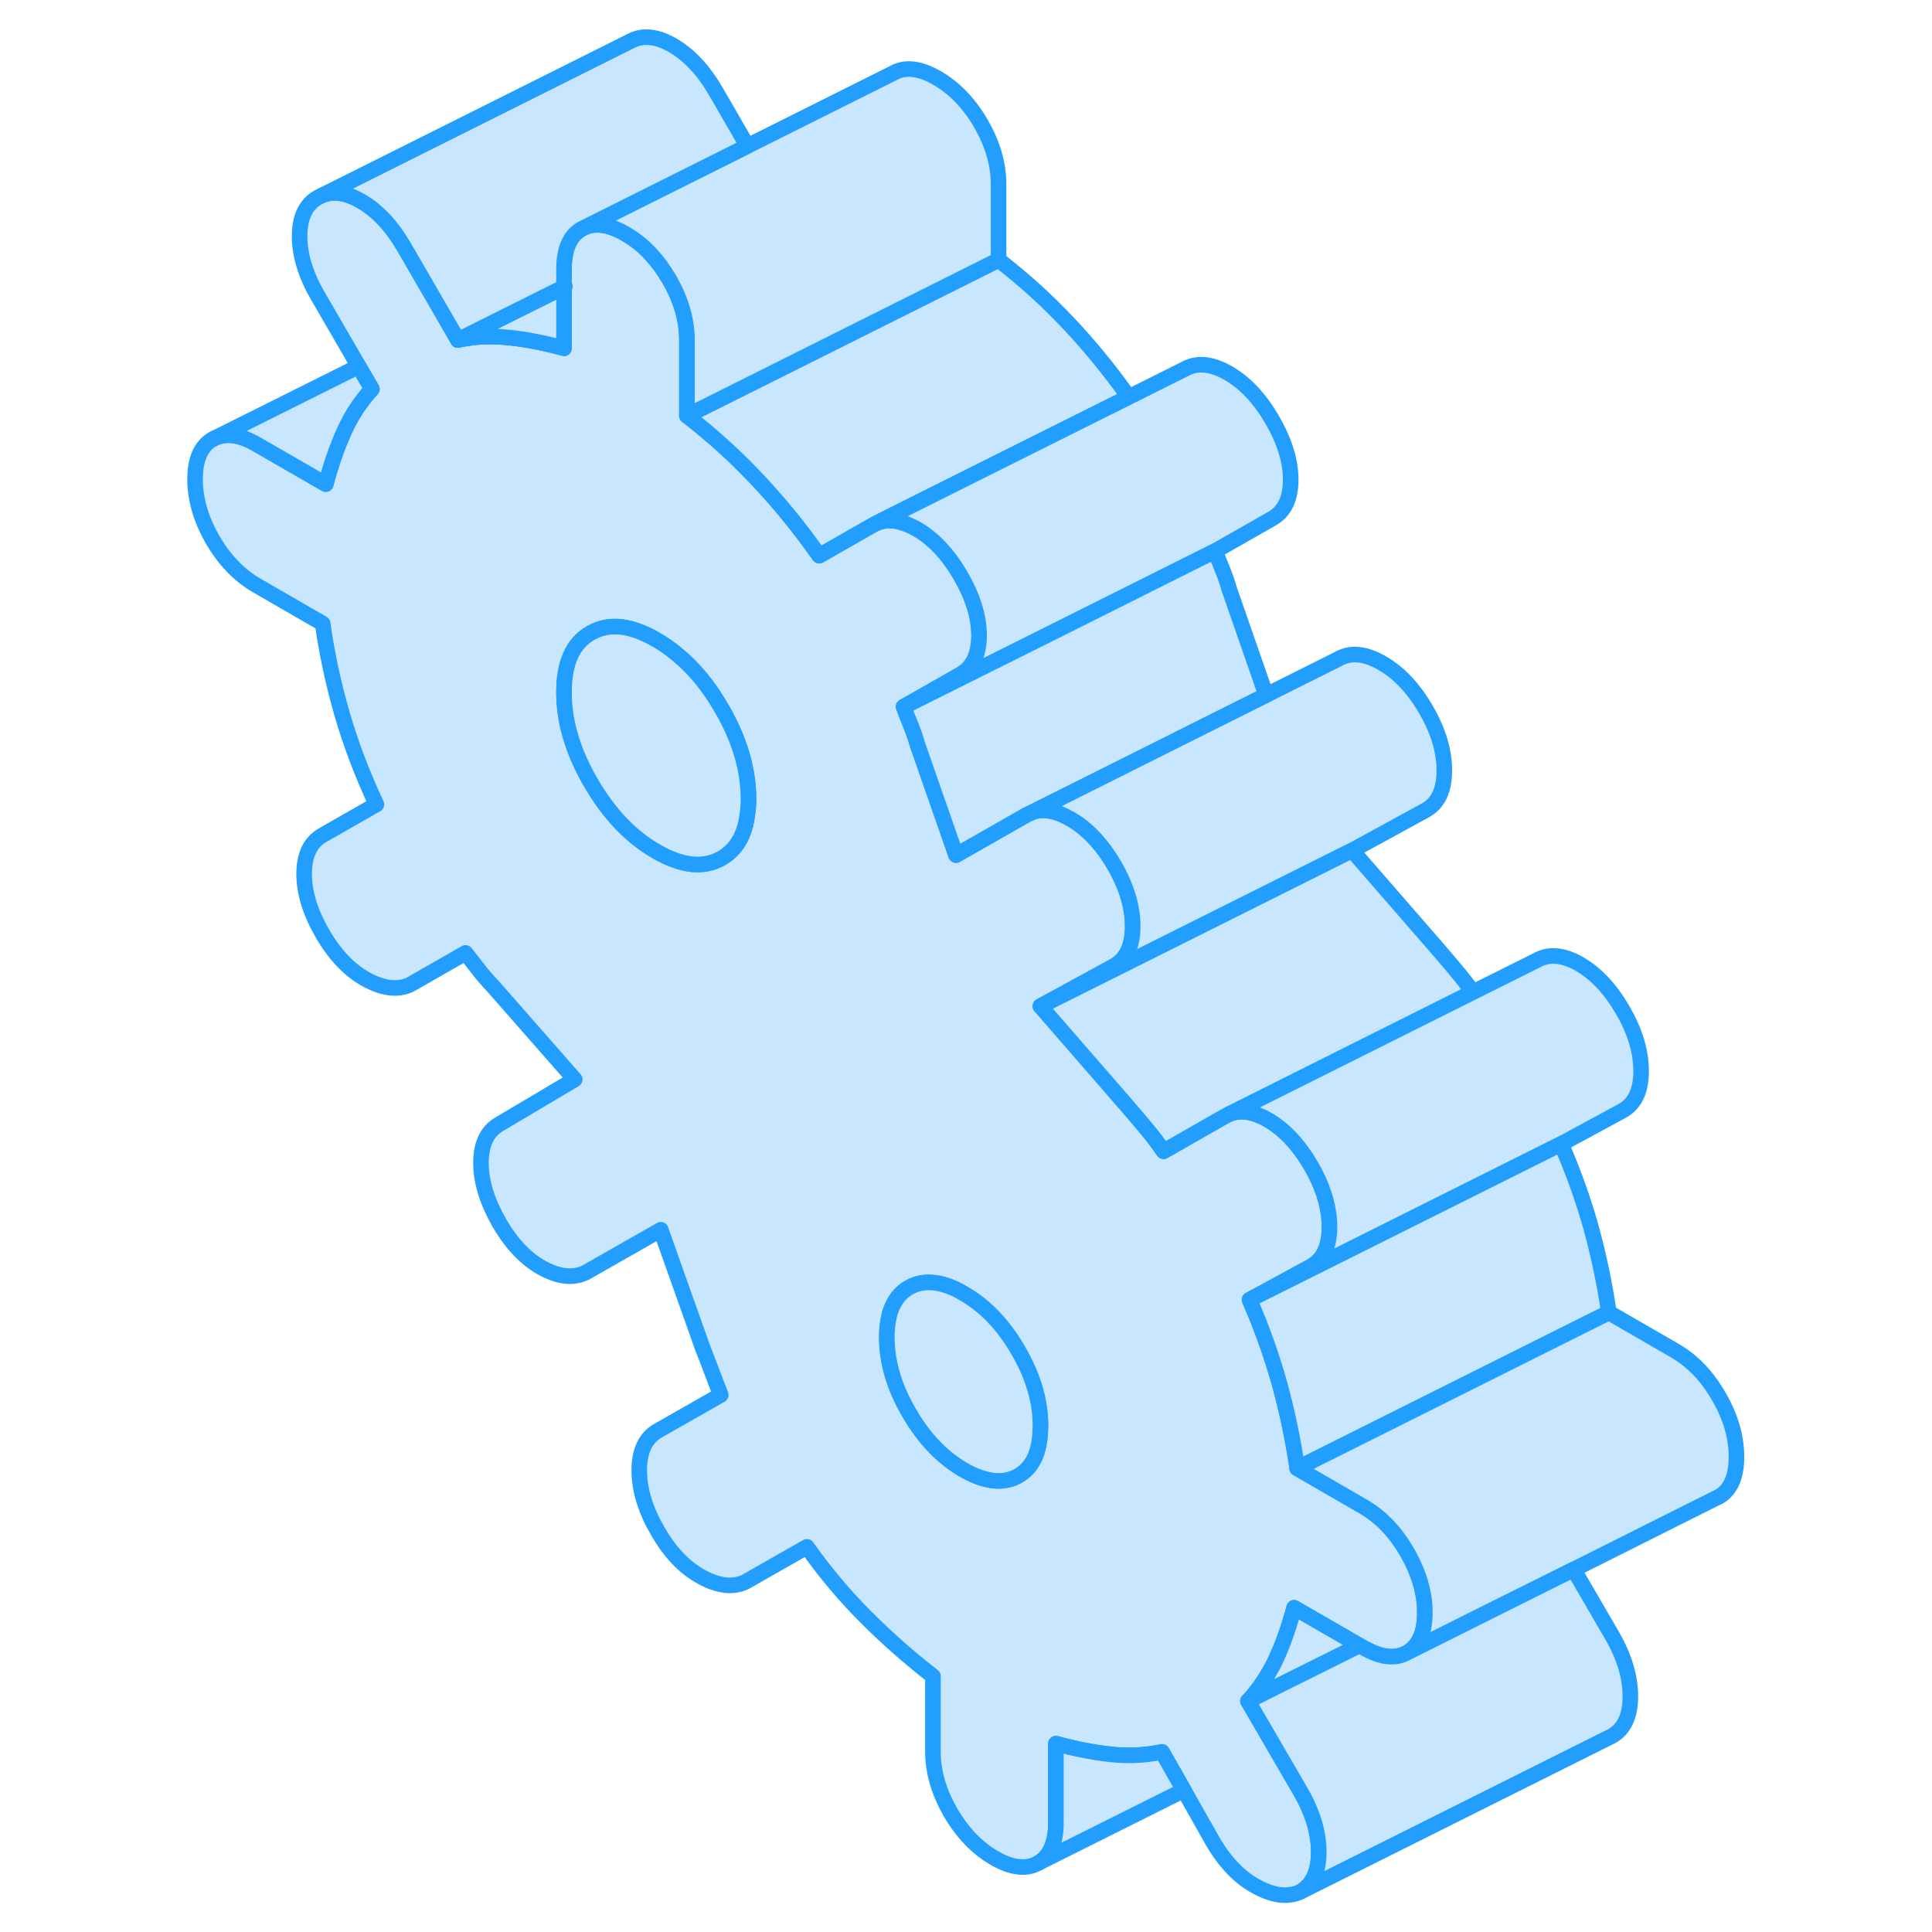 <svg width="48" height="48" viewBox="0 0 103 124" fill="#c8e7ff" xmlns="http://www.w3.org/2000/svg" stroke-width="1px" stroke-linecap="round" stroke-linejoin="round"><path d="M25.699 18.371V18.421L25.749 18.391C25.749 18.391 25.709 18.371 25.699 18.371Z" stroke="#229EFF" stroke-linejoin="round"/><path d="M80.889 102.601C80.749 101.611 80.39 100.621 79.81 99.621C79.06 98.311 78.12 97.341 76.999 96.691L72.76 94.241C72.499 92.431 72.119 90.631 71.629 88.831C71.129 87.041 70.49 85.241 69.7 83.421L69.929 83.301L73.649 81.281C74.439 80.831 74.83 79.991 74.83 78.741C74.83 77.621 74.509 76.451 73.879 75.241C73.799 75.101 73.729 74.971 73.649 74.831C72.859 73.471 71.939 72.491 70.889 71.881C69.939 71.331 69.109 71.211 68.379 71.511L68.119 71.641L64.179 73.891C63.849 73.401 63.47 72.901 63.04 72.391C62.61 71.881 62.2 71.391 61.81 70.941L56.279 64.581L61.02 61.991C61.809 61.541 62.2 60.691 62.2 59.451C62.2 58.211 61.809 56.901 61.02 55.541C60.23 54.181 59.289 53.181 58.209 52.561C57.23 52.001 56.389 51.861 55.649 52.171L55.399 52.291L50.859 54.881L48.389 47.801C48.259 47.341 48.109 46.921 47.95 46.521C47.779 46.121 47.63 45.741 47.499 45.361L50.33 43.751L51.149 43.281C51.939 42.831 52.339 42.001 52.339 40.791C52.339 39.581 51.939 38.301 51.149 36.941C50.359 35.581 49.429 34.581 48.339 33.951C47.999 33.761 47.679 33.621 47.369 33.531H47.359C46.769 33.351 46.239 33.371 45.749 33.581C45.679 33.611 45.599 33.651 45.529 33.691L42.08 35.661C40.83 33.881 39.49 32.241 38.08 30.751C36.67 29.251 35.169 27.901 33.589 26.681V21.821C33.589 20.531 33.209 19.241 32.459 17.931C32.279 17.631 32.089 17.341 31.899 17.071C31.559 16.621 31.2 16.211 30.82 15.861C30.45 15.531 30.059 15.251 29.649 15.011C28.529 14.361 27.59 14.261 26.83 14.691C26.08 15.121 25.7 15.981 25.7 17.261V18.371C25.7 18.371 25.73 18.381 25.75 18.391L25.7 18.421V22.351C24.45 22.011 23.269 21.781 22.149 21.661H22.08C20.98 21.541 19.919 21.601 18.889 21.821L18.22 20.661L15.44 15.861C14.649 14.501 13.729 13.521 12.679 12.911C11.729 12.361 10.899 12.241 10.169 12.541L9.909 12.671C9.119 13.121 8.729 13.951 8.729 15.161C8.729 16.371 9.119 17.651 9.909 19.011L12.52 23.511L13.369 24.971C12.639 25.761 12.049 26.661 11.589 27.681C11.129 28.701 10.739 29.831 10.409 31.071L5.969 28.511C4.849 27.861 3.909 27.761 3.149 28.191C2.399 28.621 2.02 29.481 2.02 30.761C2.02 32.041 2.399 33.341 3.149 34.641C3.909 35.951 4.849 36.921 5.969 37.571L10.21 40.021C10.47 41.901 10.88 43.821 11.44 45.771C11.999 47.711 12.739 49.671 13.659 51.631L10.21 53.601C9.419 54.051 9.02 54.881 9.02 56.091C9.02 57.301 9.419 58.581 10.21 59.941C10.999 61.301 11.94 62.281 13.02 62.871C14.11 63.461 15.04 63.561 15.83 63.191L19.379 61.161C19.709 61.581 20.009 61.961 20.27 62.301C20.54 62.641 20.829 62.981 21.159 63.321L26.389 69.281L21.55 72.151C20.77 72.601 20.369 73.431 20.369 74.641C20.369 75.851 20.77 77.131 21.55 78.491C22.34 79.851 23.27 80.821 24.32 81.391C25.37 81.961 26.29 82.061 27.08 81.681L31.909 78.931L34.58 86.461C34.78 86.961 34.969 87.471 35.169 87.991C35.369 88.521 35.559 89.031 35.76 89.531L31.72 91.831C30.93 92.281 30.529 93.131 30.529 94.371C30.529 95.611 30.93 96.921 31.72 98.281C32.51 99.651 33.44 100.621 34.529 101.211C35.609 101.801 36.549 101.911 37.339 101.531L41.29 99.281C42.47 100.951 43.739 102.451 45.089 103.801C46.429 105.141 47.859 106.401 49.379 107.581V112.441C49.379 113.731 49.76 115.021 50.51 116.331C51.27 117.631 52.21 118.611 53.32 119.251C54.44 119.901 55.379 120.001 56.139 119.571C56.889 119.141 57.27 118.281 57.27 117.001V111.911C58.52 112.251 59.7 112.481 60.82 112.601C61.94 112.721 63.03 112.661 64.08 112.441L65.48 114.901L67.33 118.171C68.12 119.531 69.059 120.511 70.149 121.091C71.229 121.681 72.169 121.791 72.96 121.421C73.749 120.971 74.139 120.121 74.139 118.871C74.139 117.621 73.749 116.321 72.96 114.961L71.249 112.021L69.599 109.181C70.169 108.571 70.65 107.891 71.05 107.161C71.17 106.951 71.279 106.741 71.379 106.521C71.839 105.541 72.23 104.431 72.56 103.191L76.749 105.611L76.999 105.751C77.09 105.801 77.18 105.851 77.269 105.891C78.269 106.411 79.12 106.461 79.81 106.071C80.57 105.641 80.95 104.781 80.95 103.511C80.95 103.201 80.929 102.901 80.889 102.601ZM37.469 52.251C37.309 53.601 36.75 54.541 35.81 55.081C34.66 55.741 33.259 55.591 31.619 54.641C29.969 53.691 28.579 52.221 27.429 50.241C26.269 48.251 25.7 46.321 25.7 44.431C25.7 42.541 26.269 41.271 27.429 40.621C28.579 39.961 29.969 40.111 31.619 41.061C32.089 41.331 32.55 41.651 32.98 42.021C34.05 42.891 34.99 44.041 35.81 45.461C36.96 47.441 37.54 49.381 37.54 51.271C37.54 51.621 37.52 51.951 37.469 52.251ZM56.27 91.741C56.23 93.211 55.769 94.201 54.849 94.721C53.899 95.261 52.729 95.131 51.349 94.341C49.969 93.541 48.799 92.321 47.849 90.671C46.889 89.031 46.419 87.411 46.419 85.831C46.419 84.251 46.889 83.181 47.849 82.631C48.679 82.161 49.689 82.201 50.859 82.751C51.019 82.831 51.179 82.921 51.349 83.021C52.729 83.811 53.899 85.031 54.849 86.681C55.809 88.321 56.279 89.941 56.279 91.521C56.279 91.591 56.279 91.671 56.27 91.741Z" stroke="#229EFF" stroke-linejoin="round"/><path d="M37.539 51.271C37.539 51.621 37.519 51.951 37.469 52.251C37.309 53.601 36.749 54.541 35.809 55.081C34.659 55.741 33.259 55.591 31.619 54.641C29.969 53.691 28.579 52.221 27.429 50.241C26.269 48.251 25.699 46.321 25.699 44.431C25.699 42.541 26.269 41.271 27.429 40.621C28.579 39.961 29.969 40.111 31.619 41.061C32.089 41.331 32.549 41.651 32.979 42.021C34.049 42.891 34.989 44.041 35.809 45.461C36.959 47.441 37.539 49.381 37.539 51.271Z" stroke="#229EFF" stroke-linejoin="round"/><path d="M25.7 18.371V18.421L25.75 18.391C25.75 18.391 25.71 18.371 25.7 18.371Z" stroke="#229EFF" stroke-linejoin="round"/><path d="M82.2 49.451C82.2 50.691 81.811 51.541 81.02 51.991L76.281 54.581L56.281 64.581L61.02 61.991C61.81 61.541 62.2 60.691 62.2 59.451C62.2 58.211 61.81 56.901 61.02 55.541C60.23 54.181 59.29 53.181 58.21 52.561C57.23 52.001 56.39 51.861 55.65 52.171L70.76 44.611L75.4 42.291C76.19 41.841 77.12 41.931 78.21 42.561C79.29 43.181 80.231 44.181 81.02 45.541C81.811 46.901 82.2 48.201 82.2 49.451Z" stroke="#229EFF" stroke-linejoin="round"/><path d="M61.95 25.482L51.22 30.842L45.75 33.582C45.68 33.612 45.6 33.652 45.53 33.692L42.08 35.662C40.83 33.882 39.49 32.242 38.08 30.752C36.67 29.252 35.17 27.902 33.59 26.682L53.59 16.682C55.17 17.902 56.67 19.252 58.08 20.752C59.44 22.192 60.73 23.772 61.95 25.482Z" stroke="#229EFF" stroke-linejoin="round"/><path d="M72.34 30.791C72.34 32.001 71.94 32.831 71.15 33.281L67.5 35.361L57.49 40.371L50.48 43.871L47.5 45.361L50.33 43.751L51.15 43.281C51.94 42.831 52.34 42.001 52.34 40.791C52.34 39.581 51.94 38.301 51.15 36.941C50.36 35.581 49.43 34.581 48.34 33.951C48 33.761 47.68 33.621 47.37 33.531H47.36C46.77 33.351 46.24 33.371 45.75 33.581L51.22 30.841L61.95 25.481L65.53 23.691C66.32 23.241 67.26 23.331 68.34 23.951C69.43 24.581 70.36 25.581 71.15 26.941C71.94 28.301 72.34 29.581 72.34 30.791Z" stroke="#229EFF" stroke-linejoin="round"/><path d="M70.76 44.611L55.65 52.171L55.4 52.291L50.86 54.881L48.39 47.801C48.26 47.341 48.11 46.921 47.95 46.521C47.78 46.121 47.63 45.741 47.5 45.361L50.48 43.871L57.49 40.371L67.5 35.361C67.63 35.741 67.78 36.121 67.95 36.521C68.11 36.921 68.26 37.341 68.39 37.801L70.76 44.611Z" stroke="#229EFF" stroke-linejoin="round"/><path d="M84.03 63.681L68.38 71.511L68.12 71.641L64.18 73.891C63.85 73.401 63.47 72.901 63.04 72.391C62.61 71.881 62.2 71.391 61.81 70.941L56.28 64.581L76.28 54.581L81.81 60.941C82.2 61.391 82.61 61.881 83.04 62.391C83.41 62.831 83.74 63.261 84.03 63.681Z" stroke="#229EFF" stroke-linejoin="round"/><path d="M94.83 68.741C94.83 69.991 94.44 70.831 93.65 71.281L89.7 73.421L69.93 83.301L73.65 81.281C74.44 80.831 74.83 79.991 74.83 78.741C74.83 77.621 74.51 76.451 73.88 75.241C73.8 75.101 73.73 74.971 73.65 74.831C72.86 73.471 71.94 72.491 70.89 71.881C69.94 71.331 69.11 71.211 68.38 71.511L84.03 63.681L88.12 61.641C88.91 61.191 89.83 61.271 90.89 61.881C91.94 62.491 92.86 63.471 93.65 64.831C94.44 66.191 94.83 67.501 94.83 68.741Z" stroke="#229EFF" stroke-linejoin="round"/><path d="M92.76 84.241L72.76 94.241C72.5 92.431 72.12 90.631 71.63 88.831C71.13 87.041 70.49 85.241 69.7 83.421L69.93 83.301L89.7 73.421C90.49 75.241 91.13 77.041 91.63 78.831C92.12 80.631 92.5 82.431 92.76 84.241Z" stroke="#229EFF" stroke-linejoin="round"/><path d="M76.75 105.611L71.81 108.071L69.6 109.181C70.17 108.571 70.65 107.891 71.05 107.161C71.17 106.951 71.28 106.741 71.38 106.521C71.84 105.541 72.23 104.431 72.56 103.191L76.75 105.611Z" stroke="#229EFF" stroke-linejoin="round"/><path d="M100.95 93.501C100.95 94.781 100.57 95.641 99.81 96.071L99.58 96.181L90.5 100.731L84.74 103.601L79.81 106.071C80.57 105.641 80.95 104.781 80.95 103.511C80.95 103.201 80.93 102.901 80.89 102.601C80.75 101.611 80.39 100.621 79.81 99.621C79.06 98.311 78.12 97.341 77 96.691L72.76 94.241L92.76 84.241L97 86.691C98.12 87.341 99.06 88.311 99.81 89.621C100.57 90.921 100.95 92.221 100.95 93.501Z" stroke="#229EFF" stroke-linejoin="round"/><path d="M53.59 11.821V16.681L33.59 26.681V21.821C33.59 20.531 33.21 19.241 32.46 17.931C32.28 17.631 32.09 17.341 31.9 17.071C31.56 16.621 31.2 16.211 30.82 15.861C30.45 15.531 30.06 15.251 29.65 15.011C28.53 14.361 27.59 14.261 26.83 14.691L31.77 12.221L37.47 9.371L46.83 4.691C47.59 4.261 48.53 4.361 49.65 5.011C50.76 5.651 51.7 6.631 52.46 7.931C53.21 9.241 53.59 10.531 53.59 11.821Z" stroke="#229EFF" stroke-linejoin="round"/><path d="M56.28 91.522C56.28 91.591 56.28 91.671 56.27 91.742C56.23 93.212 55.77 94.201 54.85 94.722C53.9 95.261 52.73 95.132 51.35 94.341C49.97 93.541 48.8 92.322 47.85 90.671C46.89 89.031 46.42 87.412 46.42 85.832C46.42 84.251 46.89 83.181 47.85 82.632C48.68 82.162 49.69 82.201 50.86 82.751C51.02 82.832 51.18 82.921 51.35 83.022C52.73 83.811 53.9 85.031 54.85 86.681C55.81 88.322 56.28 89.942 56.28 91.522Z" stroke="#229EFF" stroke-linejoin="round"/><path d="M25.7 18.421V22.351C24.45 22.011 23.27 21.781 22.15 21.661H22.08C20.98 21.541 19.92 21.601 18.89 21.821L22.05 20.241L25.7 18.421Z" stroke="#229EFF" stroke-linejoin="round"/><path d="M37.47 9.371L31.77 12.221L26.83 14.691C26.08 15.121 25.7 15.981 25.7 17.261V18.421L22.05 20.241L18.89 21.821L18.22 20.661L15.44 15.861C14.65 14.501 13.73 13.521 12.68 12.911C11.73 12.361 10.9 12.241 10.17 12.541L29.91 2.671C30.7 2.221 31.62 2.301 32.68 2.911C33.73 3.521 34.65 4.501 35.44 5.861L37.47 9.371Z" stroke="#229EFF" stroke-linejoin="round"/><path d="M94.14 108.871C94.14 110.121 93.75 110.971 92.96 111.421L72.96 121.421C73.75 120.971 74.14 120.121 74.14 118.871C74.14 117.621 73.75 116.321 72.96 114.961L71.25 112.021L69.6 109.181L71.81 108.071L76.75 105.611L77 105.751C77.09 105.801 77.18 105.851 77.27 105.891C78.27 106.411 79.12 106.461 79.81 106.071L84.74 103.601L90.5 100.731L92.96 104.961C93.75 106.321 94.14 107.631 94.14 108.871Z" stroke="#229EFF" stroke-linejoin="round"/><path d="M65.48 114.901L56.14 119.571C56.89 119.141 57.27 118.281 57.27 117.001V111.911C58.52 112.251 59.7 112.481 60.82 112.601C61.94 112.721 63.03 112.661 64.08 112.441L65.48 114.901Z" stroke="#229EFF" stroke-linejoin="round"/><path d="M13.369 24.972C12.639 25.762 12.049 26.662 11.589 27.682C11.129 28.702 10.739 29.832 10.409 31.072L5.969 28.512C4.849 27.862 3.909 27.762 3.149 28.192L12.52 23.512L13.369 24.972Z" stroke="#229EFF" stroke-linejoin="round"/></svg>